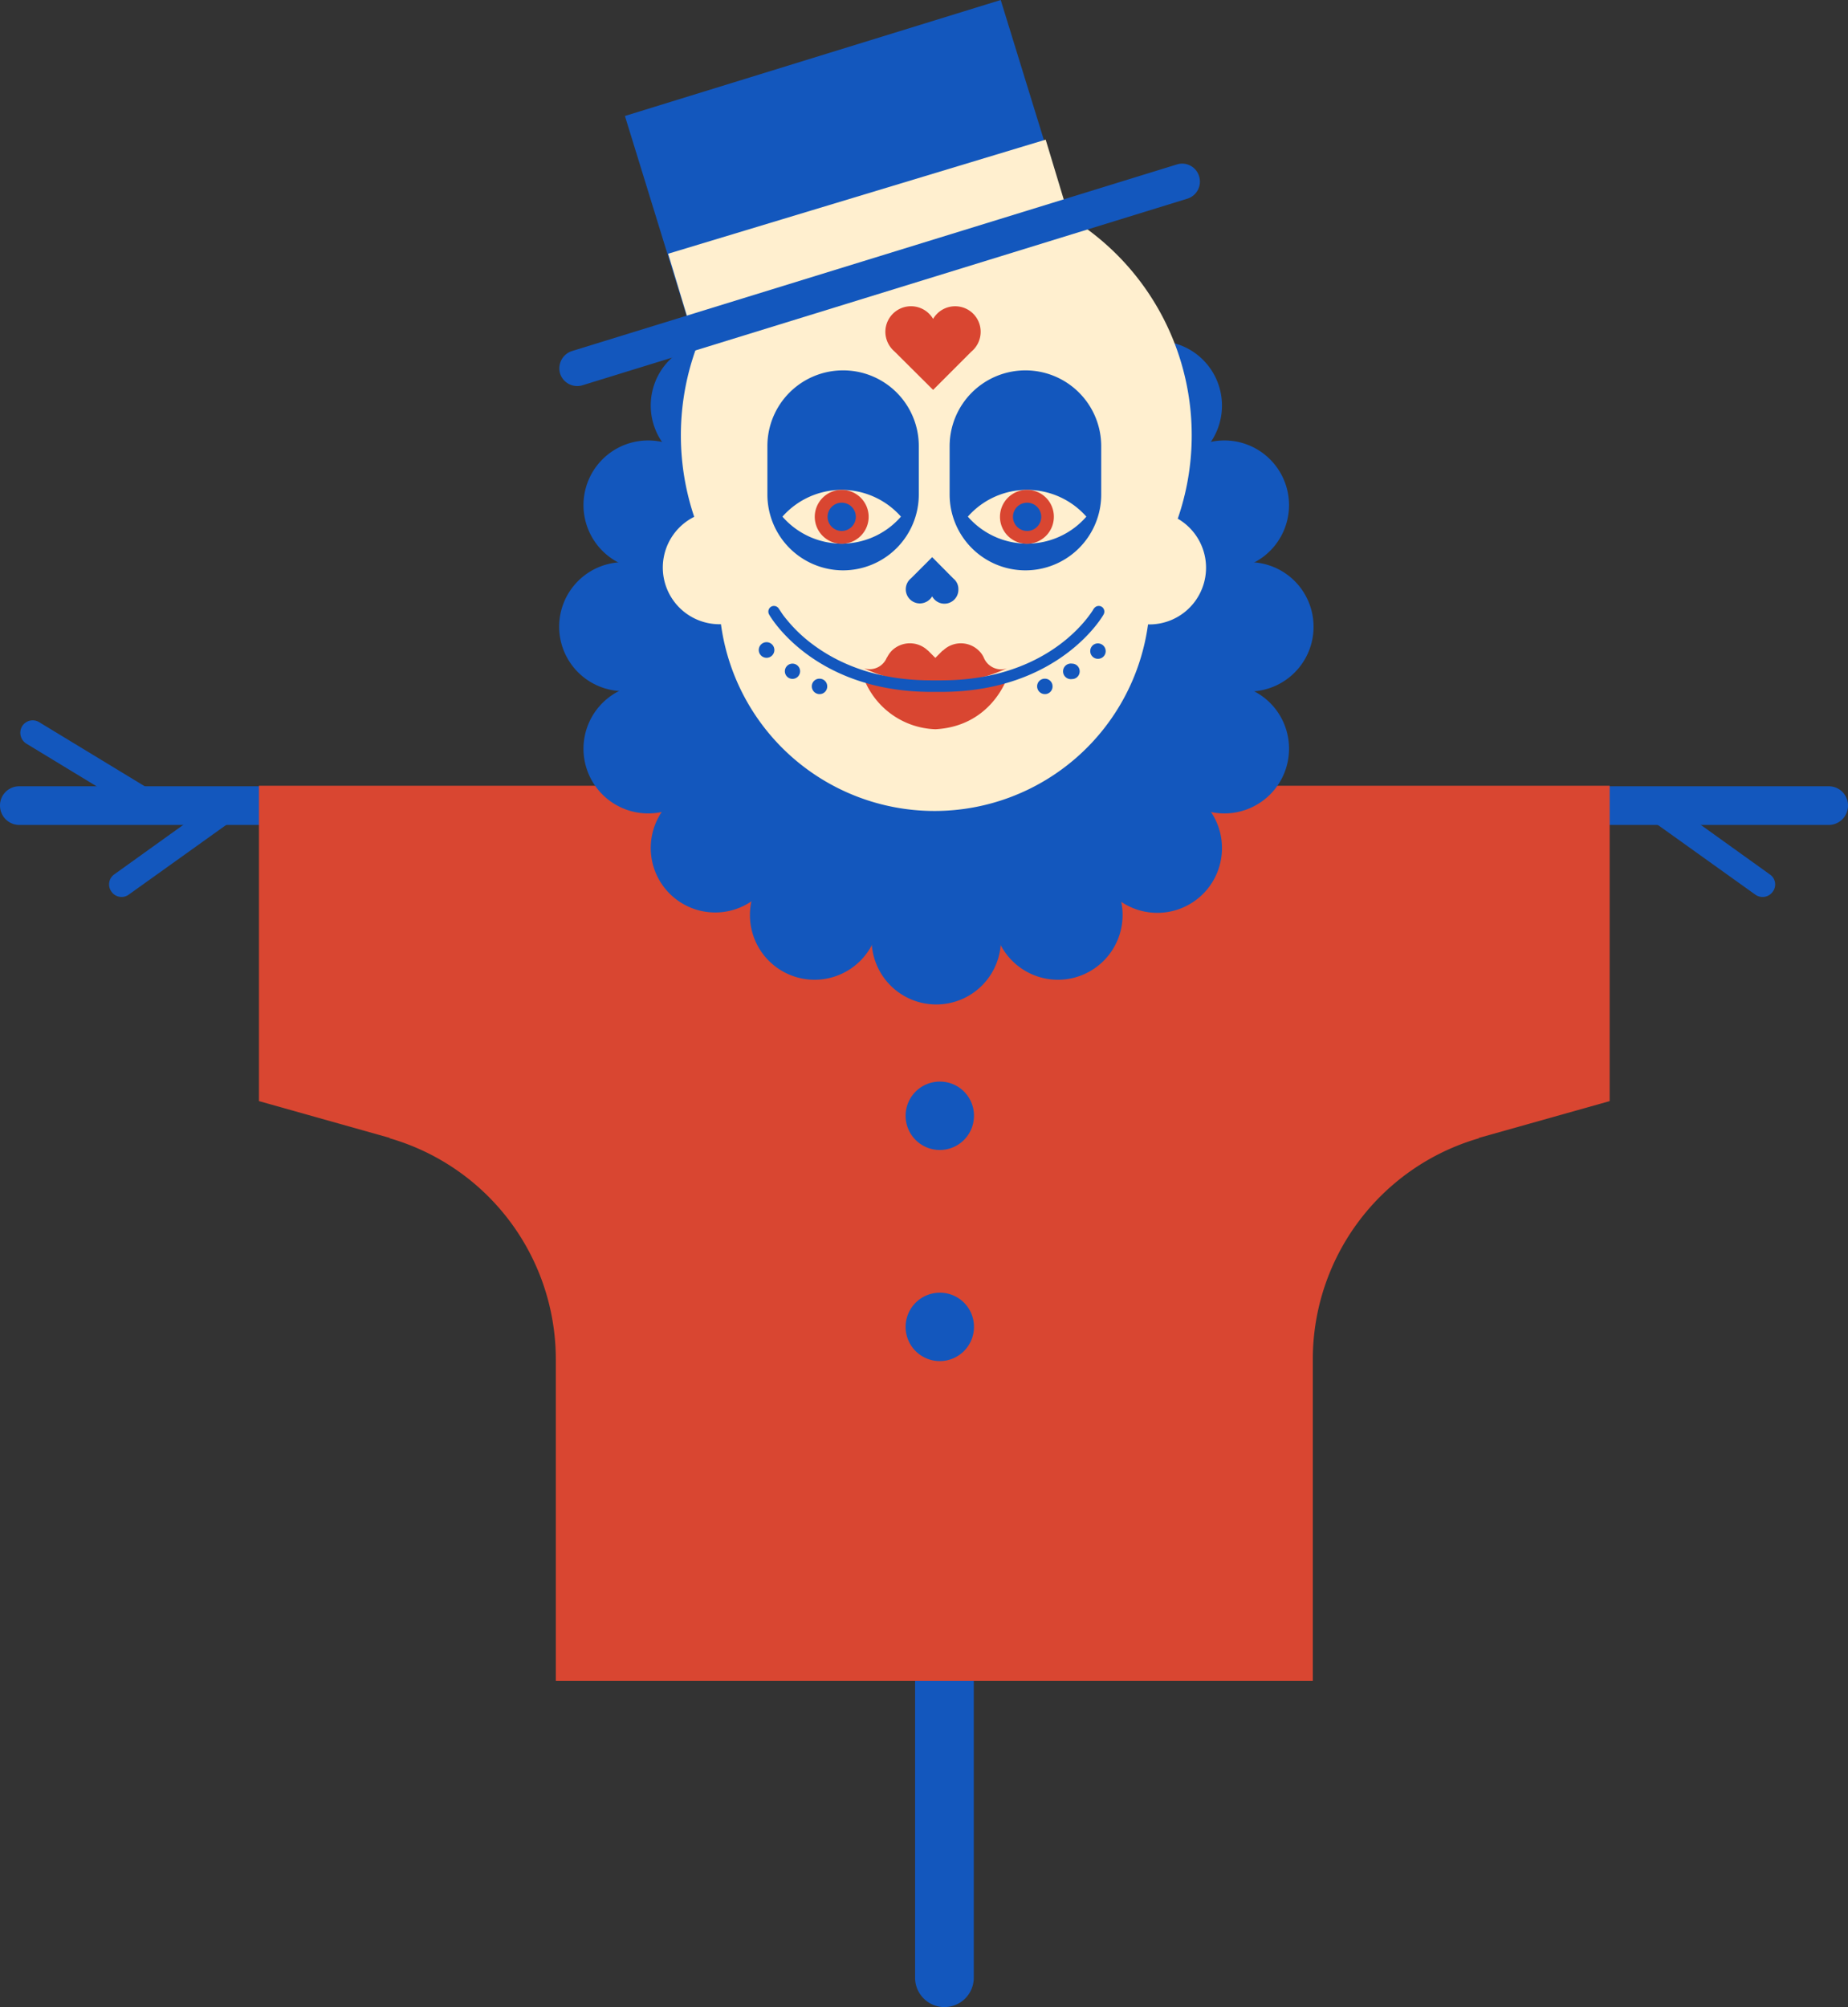 <svg xmlns="http://www.w3.org/2000/svg" width="994.8" height="1080" viewBox="-0 0 994.801 1080" style=""><rect x="-0" y="0" width="994.801" height="1080" fill="#333333" stroke="none"/><g><title>hlwnlic30_81386072</title><g data-name="Layer 2"><path d="M889.7 433.6a6.7 6.7 0 0 0 1.5 9.4l53.7 38.4a6.7 6.7 0 0 0 9.4-1.6 6.5 6.5 0 0 0-1.6-9.3L899 432a6.7 6.7 0 0 0-9.3 1.6z" fill="#1357bd"></path><path d="M994.8 433.5a10.4 10.4 0 0 1-10.4 10.4h-974A10.4 10.4 0 0 1 0 433.5a10.3 10.3 0 0 1 10.4-10.4h974a10.3 10.3 0 0 1 10.4 10.4z" fill="#1357bd"></path><path d="M508.4 1080a15.8 15.8 0 0 1-15.8-15.8V640a15.9 15.9 0 0 1 15.8-15.9 15.9 15.9 0 0 1 15.8 15.9v424.2a15.8 15.8 0 0 1-15.8 15.8z" fill="#1357bd"></path><path d="M79.8 432.1a6.7 6.7 0 0 1-9.2 2.3l-56.5-34.3a6.9 6.9 0 0 1-2.2-9.3 6.7 6.7 0 0 1 9.2-2.2l56.5 34.3a6.7 6.7 0 0 1 2.2 9.2z" fill="#1357bd"></path><path d="M124.6 433.6a6.7 6.7 0 0 1-1.6 9.4l-53.7 38.4a6.6 6.6 0 0 1-9.3-1.6 6.6 6.6 0 0 1 1.5-9.3l53.7-38.5a6.8 6.8 0 0 1 9.4 1.6z" fill="#1357bd"></path><path d="M866.5 422.8H139.4v169.7l70.4 19.8v.2a123.8 123.8 0 0 1 89.4 118.9v173.1h407.5V731.4a123.8 123.8 0 0 1 89.4-118.9v-.2l70.4-19.8z" fill="#d94631"></path><path d="M538.8 168.9a34.8 34.8 0 1 1-34.8-34.7 34.8 34.8 0 0 1 34.8 34.7z" fill="#1357bd"></path><path d="M473.3 182.1a34.8 34.8 0 1 1-34.8-34.7 34.8 34.8 0 0 1 34.8 34.7z" fill="#1357bd"></path><path d="M419.7 218.2a34.7 34.7 0 1 1-34.7-34.7 34.7 34.7 0 0 1 34.7 34.7z" fill="#1357bd"></path><path d="M383.7 271.7a34.8 34.8 0 1 1-34.8-34.7 34.8 34.8 0 0 1 34.8 34.7z" fill="#1357bd"></path><path d="M370.4 337.3a34.7 34.7 0 1 1-34.7-34.8 34.7 34.7 0 0 1 34.7 34.8z" fill="#1357bd"></path><path d="M383.7 402.8a34.8 34.8 0 1 1-34.8-34.7 34.7 34.7 0 0 1 34.8 34.7z" fill="#1357bd"></path><path d="M419.7 456.3a34.7 34.7 0 1 1-34.7-34.7 34.7 34.7 0 0 1 34.7 34.7z" fill="#1357bd"></path><path d="M473.3 492.4a34.8 34.8 0 1 1-34.8-34.8 34.7 34.7 0 0 1 34.8 34.8z" fill="#1357bd"></path><path d="M538.8 505.6a34.8 34.8 0 1 1-34.8-34.7 34.7 34.7 0 0 1 34.8 34.7z" fill="#1357bd"></path><path d="M604.3 492.4a34.8 34.8 0 1 1-34.7-34.8 34.7 34.7 0 0 1 34.7 34.8z" fill="#1357bd"></path><path d="M657.8 456.3a34.8 34.8 0 1 1-34.7-34.7 34.7 34.7 0 0 1 34.7 34.7z" fill="#1357bd"></path><path d="M693.9 402.8a34.8 34.8 0 1 1-34.8-34.7 34.7 34.7 0 0 1 34.8 34.7z" fill="#1357bd"></path><path d="M707.1 337.3a34.8 34.8 0 1 1-34.7-34.8 34.7 34.7 0 0 1 34.7 34.8z" fill="#1357bd"></path><path d="M693.9 271.7a34.8 34.8 0 1 1-34.8-34.7 34.8 34.8 0 0 1 34.8 34.7z" fill="#1357bd"></path><path d="M657.8 218.2a34.8 34.8 0 1 1-34.7-34.7 34.7 34.7 0 0 1 34.7 34.7z" fill="#1357bd"></path><path d="M604.3 182.1a34.8 34.8 0 1 1-34.7-34.7 34.8 34.8 0 0 1 34.7 34.7z" fill="#1357bd"></path><path d="M538.8 168.9a34.8 34.8 0 1 1-34.8-34.7 34.8 34.8 0 0 1 34.8 34.7z" fill="#1357bd"></path><path d="M669.7 337.3c0 92.9-75.4 168.3-168.3 168.3S333 430.2 333 337.3a168.4 168.4 0 0 1 168.4-168.4c92.9 0 168.3 75.4 168.3 168.4z" fill="#1357bd"></path><path d="M634 279.1a137.5 137.5 0 1 0-260.3-1 30.5 30.5 0 0 0 13.7 57.8h.7a116 116 0 0 0 229.9.1h.5a30.5 30.5 0 0 0 15.5-56.9z" fill="#ffefcf"></path><path d="M494.6 266.1a40.8 40.8 0 0 1-40.8 40.8 40.8 40.8 0 0 1-40.7-40.8V240a40.7 40.7 0 0 1 40.7-40.7 40.7 40.7 0 0 1 40.8 40.7z" fill="#1357bd"></path><path d="M592.8 266.1a40.8 40.8 0 0 1-40.8 40.8 40.8 40.8 0 0 1-40.8-40.8V240a40.8 40.8 0 0 1 40.8-40.7 40.8 40.8 0 0 1 40.8 40.7z" fill="#1357bd"></path><path d="M539 360.2a10.2 10.2 0 0 1-9.4-6.3 11.8 11.8 0 0 0-2.6-3.7 13.8 13.8 0 0 0-19.2-.3l-.3.2h-.1l-.2.2-3.7 3.7-3.7-3.7c0-.1-.1-.1-.1-.2h-.2l-.2-.2a13.9 13.9 0 0 0-19.3.3 14.5 14.5 0 0 0-2.5 3.6h-.1a10 10 0 0 1-9.3 6.3 10.6 10.6 0 0 1-3.1-.5 89.5 89.5 0 0 0 11.6 4.4h.2l2.6.7.4.2 5.9 1.3h.5l2.5.5h.6a56 56 0 0 0 5.9.7h16.7a59.3 59.3 0 0 0 5.9-.7h.6l2.5-.5h.5l5.8-1.3.5-.2 2.5-.7h.3a95.4 95.4 0 0 0 11.6-4.4 10.6 10.6 0 0 1-3.1.6z" fill="#d94631"></path><path d="M512.3 369.3a13.7 13.7 0 0 0-8.6-4.1h-.3a14 14 0 0 0-8.7 4.1c-10.4-1.1-25.8-2.9-29.8-4.5a42.9 42.9 0 0 0 38.5 27.6h.3c30-1.7 38.4-27.6 38.4-27.6-4 1.6-19.3 3.4-29.8 4.5z" fill="#d94631"></path><path d="M500.8 372.3c-63.4-.3-86.6-41.2-86.8-41.7a3.1 3.1 0 0 1 1.2-4.2 3.1 3.1 0 0 1 4.1 1.2l1 1.5a38.2 38.2 0 0 0 3.2 4.3 77.3 77.3 0 0 0 13.8 13.2c12.9 9.7 33.2 19.4 63.5 19.5h6.4c53-.2 75.8-29.8 80.6-37a8.7 8.7 0 0 0 .9-1.5h.1a3.1 3.1 0 0 1 4.1-1.2 3.1 3.1 0 0 1 1.2 4.2c-.2.5-23.5 41.4-86.9 41.7h-6.4z" fill="#1357bd"></path><path d="M453.1 263.6a42.6 42.6 0 0 0-31.9 14.4 42.3 42.3 0 0 0 63.8 0 42.6 42.6 0 0 0-31.9-14.4z" fill="#ffefcf"></path><path d="M467.6 278a14.5 14.5 0 1 1-14.5-14.4 14.5 14.5 0 0 1 14.5 14.4z" fill="#d94631"></path><path d="M460.7 278a7.6 7.6 0 1 1-7.6-7.5 7.6 7.6 0 0 1 7.6 7.5z" fill="#1357bd"></path><path d="M552.9 263.6A42.4 42.4 0 0 0 521 278a42.3 42.3 0 0 0 63.8 0 42.6 42.6 0 0 0-31.9-14.4z" fill="#ffefcf"></path><path d="M567.3 278a14.5 14.5 0 1 1-14.4-14.4 14.4 14.4 0 0 1 14.4 14.4z" fill="#d94631"></path><path d="M560.5 278a7.6 7.6 0 1 1-7.6-7.5 7.6 7.6 0 0 1 7.6 7.5z" fill="#1357bd"></path><path d="M495.2 324.7a7.8 7.8 0 0 0 6.6-3.8 7.5 7.5 0 0 0 14.1-3.8 7.2 7.2 0 0 0-2.7-5.8l-11.4-11.5-11.4 11.4a7.6 7.6 0 0 0 4.8 13.5z" fill="#1357bd"></path><path d="M514.2 164.8a13.7 13.7 0 0 0-11.9 6.8 13.8 13.8 0 0 0-25.7 6.9 14 14 0 0 0 4.9 10.6l20.8 20.7 20.6-20.6a13.8 13.8 0 0 0 5-10.7 13.7 13.7 0 0 0-13.7-13.7z" fill="#d94631"></path><path d="M566.6 369.3a4.1 4.1 0 0 1-4.1 4.2 4.2 4.2 0 0 1-4.2-4.2 4.1 4.1 0 0 1 4.2-4.1 4.1 4.1 0 0 1 4.1 4.1z" fill="#1357bd"></path><path d="M581.2 361.3a4.1 4.1 0 0 1-4.1 4.1 4.2 4.2 0 1 1 0-8.3 4.1 4.1 0 0 1 4.1 4.2z" fill="#1357bd"></path><path d="M595.2 350.4a4.1 4.1 0 0 1-4.2 4.1 4.1 4.1 0 0 1-4.1-4.1 4.1 4.1 0 0 1 4.1-4.2 4.2 4.2 0 0 1 4.2 4.2z" fill="#1357bd"></path><path d="M437 369.3a4.2 4.2 0 0 0 4.2 4.2 4.1 4.1 0 0 0 4.1-4.2 4.1 4.1 0 0 0-4.1-4.1 4.1 4.1 0 0 0-4.2 4.1z" fill="#1357bd"></path><path d="M422.5 361.3a4.1 4.1 0 1 0 4.1-4.2 4.1 4.1 0 0 0-4.1 4.2z" fill="#1357bd"></path><path d="M408.5 350.4a4.2 4.2 0 0 0 8.3 0 4.2 4.2 0 1 0-8.3 0z" fill="#1357bd"></path><path fill="#1357bd" d="M572.6 109.9l-202.3 62.4-33.9-109.9L538.7 0l33.9 109.9z"></path><path fill="#ffefcf" d="M359.669 136.535l203.232-61.393 11.525 38.15-203.232 61.393z"></path><path d="M645.5 94.9a9.6 9.6 0 0 1-6.3 12L313.6 207.3a9.7 9.7 0 0 1-12.1-6.3 9.8 9.8 0 0 1 6.4-12.1L633.5 88.5a9.5 9.5 0 0 1 12 6.4z" fill="#1357bd"></path><path d="M524.3 600.3A18.4 18.4 0 1 1 506 582a18.3 18.3 0 0 1 18.3 18.3z" fill="#1357bd"></path><path d="M524.3 714a18.4 18.4 0 1 1-18.3-18.4 18.3 18.3 0 0 1 18.3 18.4z" fill="#1357bd"></path></g></g></svg>